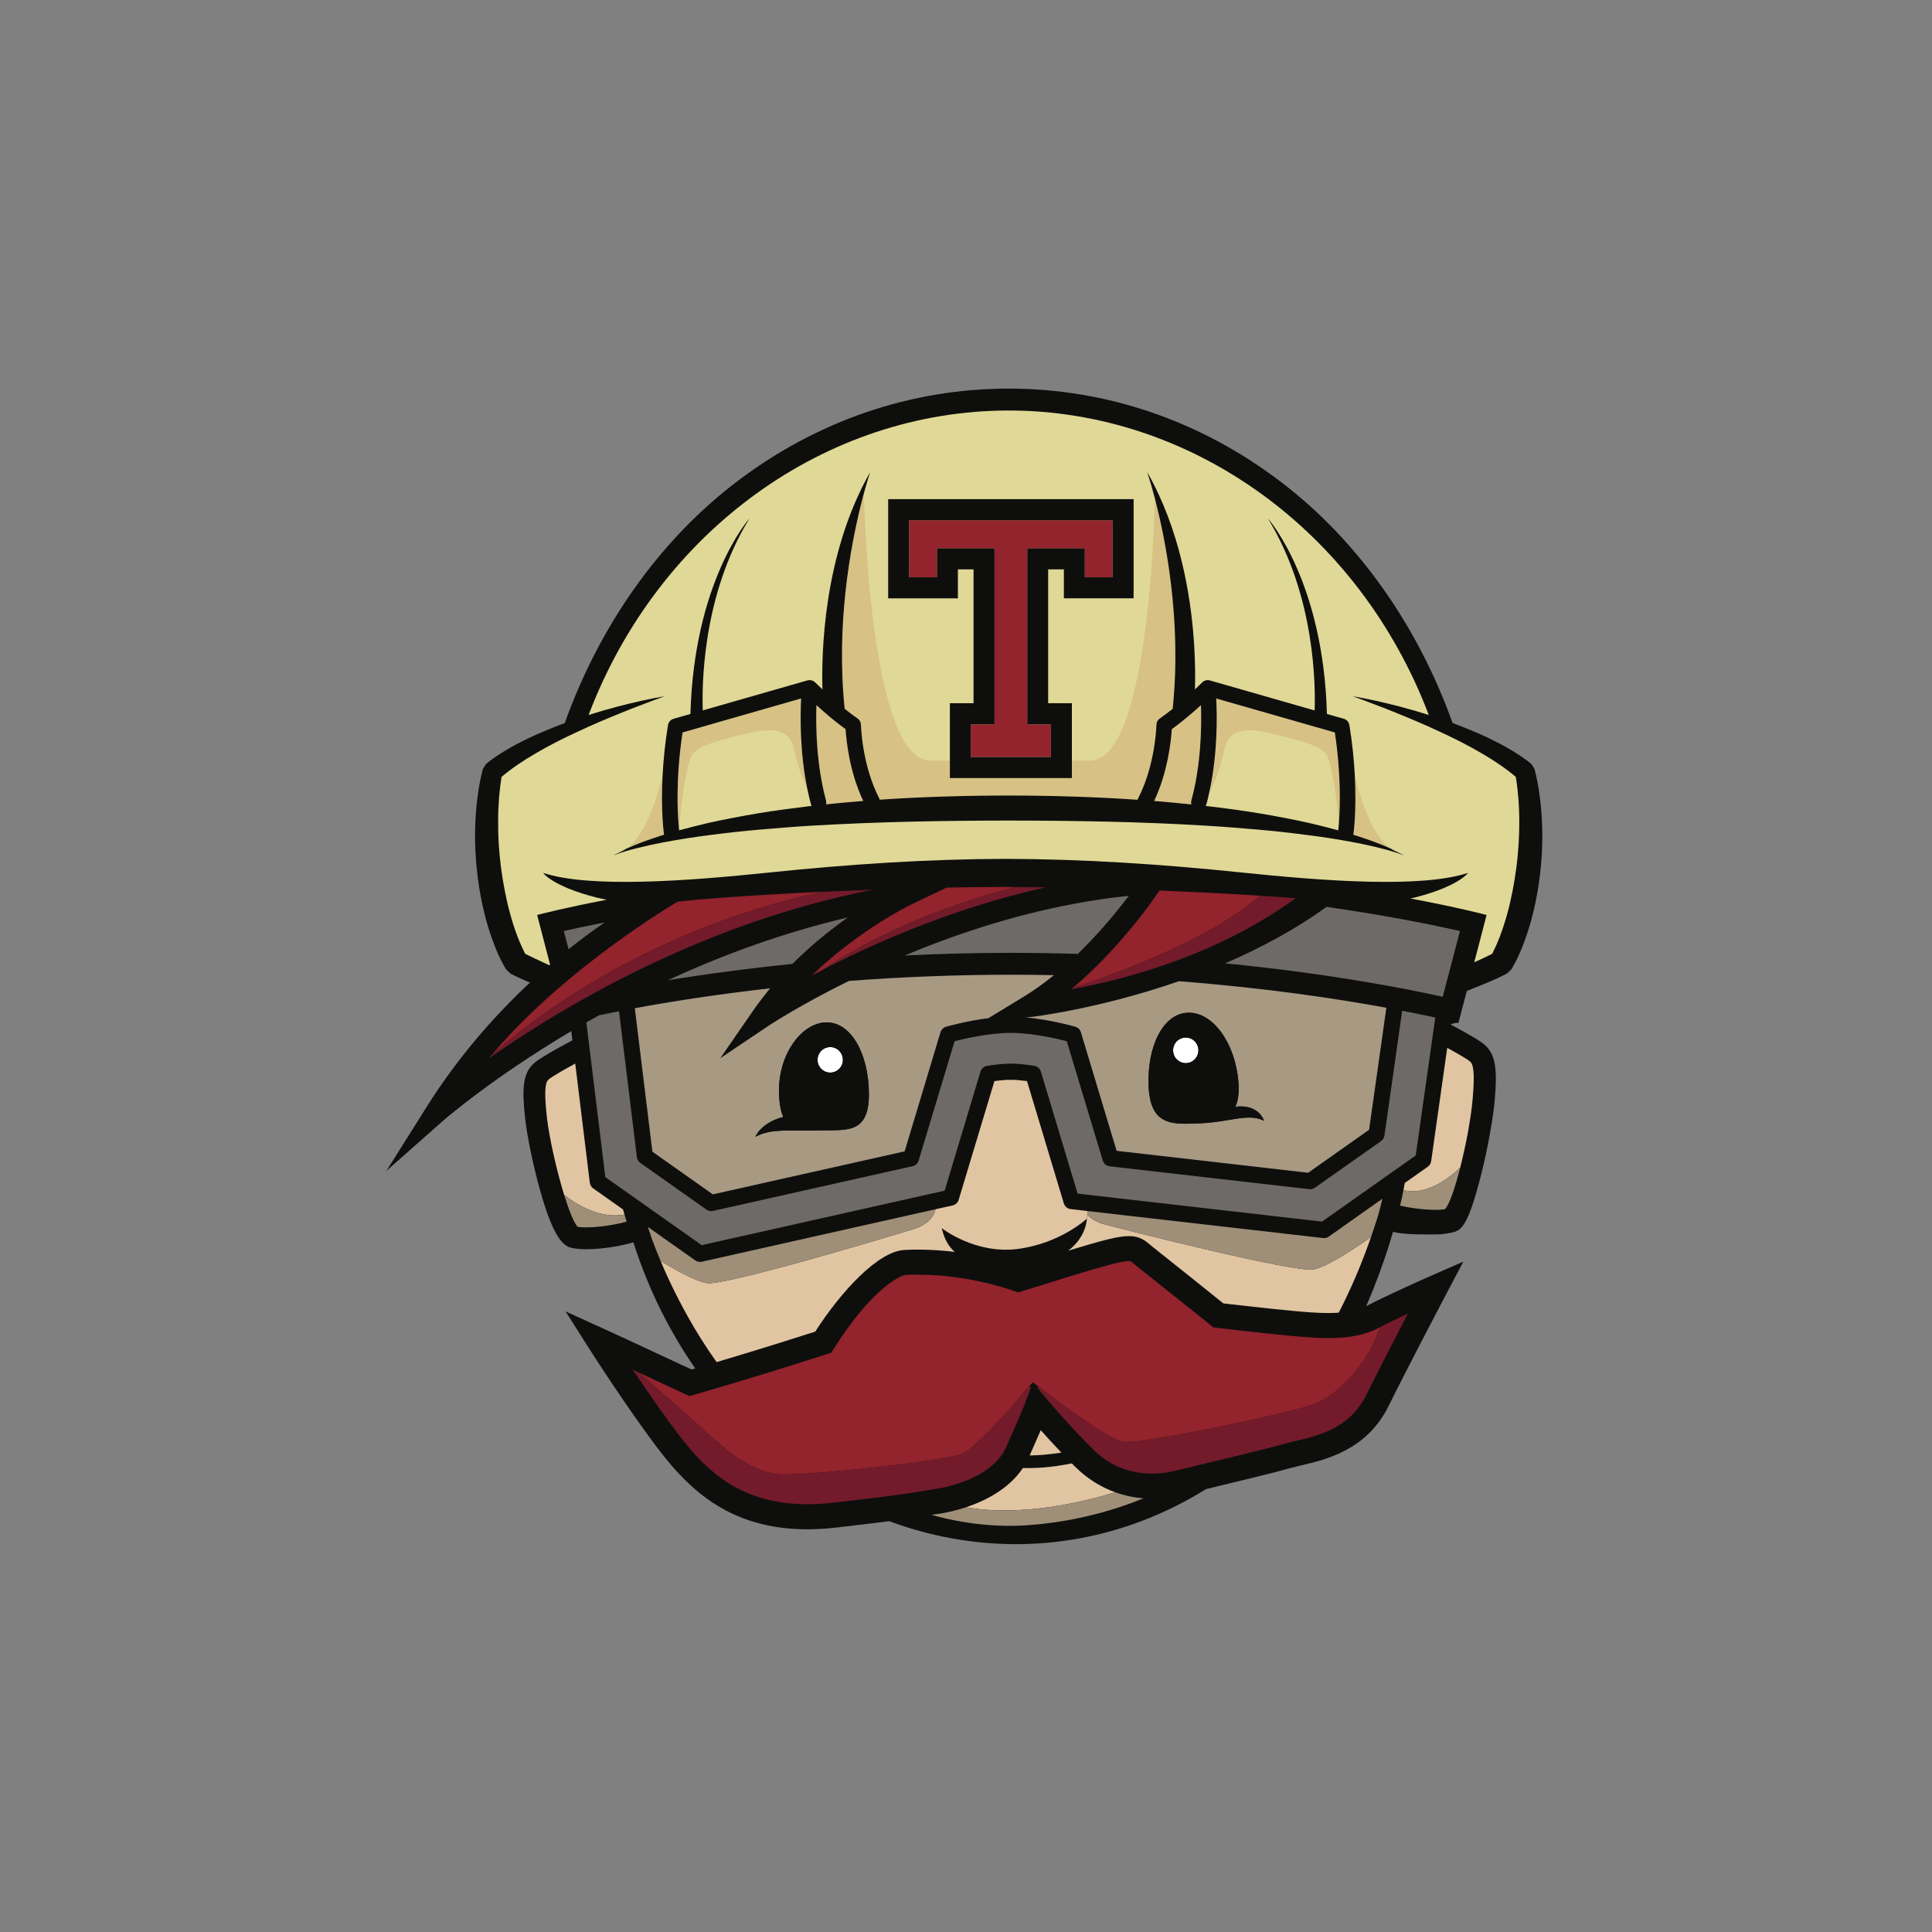 <svg xmlns="http://www.w3.org/2000/svg" width="50" height="50" viewBox="0 0 50 50">
  <rect x="0" y="0" width="50" height="50" fill="#808080" stroke="none"/>
  <g fill="none" transform="translate(10 10)">
    <path fill="#0E0F0D" d="M29.841,10.561 C29.827,10.451 29.811,10.341 29.788,10.234 C29.768,10.121 29.742,10.009 29.711,9.899 L29.627,9.766 C29.284,9.494 28.914,9.289 28.538,9.107 C28.228,8.96 27.912,8.831 27.593,8.712 C26.704,6.226 25.176,4.021 23.167,2.485 C21.091,0.897 18.648,0.057 16.105,0.057 C13.561,0.057 11.118,0.897 9.042,2.485 C7.033,4.021 5.505,6.226 4.616,8.713 C4.298,8.831 3.982,8.96 3.672,9.107 C3.295,9.289 2.925,9.494 2.582,9.766 L2.498,9.899 C2.469,10.009 2.443,10.121 2.421,10.234 C2.399,10.341 2.383,10.451 2.368,10.561 C2.337,10.778 2.316,10.997 2.305,11.217 C2.283,11.656 2.296,12.096 2.344,12.533 C2.39,12.972 2.471,13.406 2.586,13.831 C2.646,14.045 2.716,14.256 2.796,14.463 C2.836,14.568 2.88,14.672 2.929,14.776 C2.953,14.827 2.98,14.878 3.007,14.931 C3.066,15.036 3.077,15.056 3.102,15.094 L3.215,15.199 C3.288,15.237 3.349,15.266 3.416,15.297 L3.61,15.385 C3.646,15.4 3.68,15.415 3.716,15.429 C2.834,16.251 1.877,17.319 1.047,18.638 L0,20.303 L1.47,19.002 C1.495,18.98 2.728,17.905 4.784,16.686 L4.813,16.924 C4.679,16.995 4.032,17.337 3.84,17.499 C3.521,17.765 3.506,18.179 3.591,18.951 C3.635,19.347 3.782,20.115 3.981,20.819 C4.323,22.03 4.573,22.245 4.793,22.295 C4.893,22.319 5.021,22.33 5.165,22.33 C5.559,22.33 6.063,22.253 6.392,22.152 C6.779,23.363 7.326,24.455 7.992,25.414 C7.96,25.423 7.928,25.433 7.896,25.442 C7.495,25.255 6.093,24.6 5.621,24.387 L4.637,23.94 L5.219,24.857 C5.261,24.923 6.267,26.503 7.088,27.568 C7.856,28.561 8.907,29.578 10.891,29.578 C11.13,29.578 11.38,29.563 11.637,29.534 C12.229,29.466 12.674,29.412 13.012,29.368 C15.094,30.139 17.391,30.187 19.57,29.355 C20.141,29.136 20.69,28.863 21.209,28.539 C22.049,28.335 22.968,28.115 23.422,27.986 C23.495,27.966 23.586,27.944 23.681,27.922 C24.314,27.775 25.371,27.528 25.935,26.391 C26.503,25.245 27.429,23.488 27.439,23.47 L27.872,22.65 L27.028,23.02 C26.983,23.04 25.913,23.51 25.358,23.803 C25.744,22.907 25.971,22.166 26.05,21.881 C26.362,21.957 26.823,21.947 27.162,21.947 C27.329,21.947 27.5,21.918 27.612,21.889 C27.832,21.833 28.003,21.685 28.323,20.435 C28.509,19.708 28.643,18.917 28.68,18.51 C28.75,17.718 28.727,17.294 28.407,17.026 C28.247,16.893 27.778,16.639 27.54,16.514 C27.673,16.456 27.739,16.473 27.744,16.475 L27.96,15.647 C28.037,15.615 28.117,15.582 28.209,15.546 C28.339,15.494 28.47,15.442 28.601,15.385 L28.794,15.297 C28.861,15.265 28.922,15.237 28.995,15.198 L29.108,15.094 C29.132,15.056 29.145,15.036 29.16,15.007 C29.232,14.878 29.257,14.827 29.281,14.776 C29.33,14.672 29.373,14.568 29.414,14.463 C29.494,14.256 29.564,14.045 29.624,13.831 C29.739,13.405 29.82,12.972 29.866,12.533 C29.915,12.096 29.926,11.656 29.904,11.217 C29.893,10.997 29.873,10.778 29.841,10.561 L29.841,10.561 Z"/>
    <path fill="#E1C5A2" d="M17.469,27.594 C17.309,27.618 17.15,27.638 16.992,27.651 C16.89,27.656 16.782,27.666 16.684,27.666 L16.648,27.667 C16.771,27.39 16.864,27.176 16.935,27.013 C17.079,27.176 17.262,27.377 17.469,27.594"/>
    <path fill="#A89983" d="M17.275,15.237 C17.026,15.441 16.764,15.63 16.49,15.797 L15.578,16.351 C15.007,16.422 14.51,16.564 14.482,16.573 C14.465,16.576 14.449,16.584 14.435,16.593 C14.39,16.62 14.356,16.663 14.34,16.714 L13.412,19.797 L8.448,20.91 L6.884,19.806 L6.429,16.093 C7.318,15.928 8.505,15.739 9.931,15.577 C9.776,15.765 9.628,15.958 9.489,16.158 L8.64,17.387 L9.877,16.556 C9.895,16.543 10.682,16.021 11.97,15.386 C13.373,15.28 14.779,15.226 16.186,15.226 C16.557,15.226 16.919,15.231 17.275,15.237 L17.275,15.237 Z M9.549,19.42 C9.902,19.228 10.3,19.256 10.924,19.258 C10.991,19.259 11.06,19.258 11.132,19.256 C11.193,19.256 11.255,19.255 11.32,19.253 C11.963,19.247 12.497,19.308 12.487,18.291 C12.478,17.275 12.029,16.453 11.387,16.459 C10.745,16.465 10.123,17.298 10.161,18.314 C10.171,18.579 10.21,18.77 10.272,18.907 C9.712,19.049 9.557,19.398 9.549,19.42 L9.549,19.42 Z M25.879,16.081 L25.432,19.238 L23.855,20.351 L18.898,19.783 L17.973,16.713 C17.952,16.645 17.899,16.592 17.831,16.573 C17.801,16.563 17.187,16.387 16.536,16.33 L16.656,16.322 C16.758,16.314 18.468,16.103 20.51,15.394 C22.77,15.569 24.617,15.849 25.879,16.081 L25.879,16.081 Z M22.711,19.003 C22.705,18.979 22.569,18.57 21.972,18.642 C22.041,18.491 22.071,18.287 22.05,18.007 C21.971,16.992 21.385,16.186 20.743,16.209 C20.101,16.231 19.69,17.072 19.725,18.09 C19.761,19.106 20.299,19.099 20.942,19.076 C21.804,19.059 22.278,18.792 22.711,19.003 L22.711,19.003 Z"/>
    <path fill="#FFF" d="M21.015,17.177 C21.018,17.359 20.874,17.51 20.693,17.514 C20.606,17.515 20.522,17.482 20.46,17.421 C20.397,17.36 20.361,17.276 20.36,17.189 C20.358,17.101 20.391,17.016 20.451,16.953 C20.511,16.89 20.594,16.854 20.681,16.852 C20.768,16.85 20.853,16.883 20.915,16.944 C20.978,17.005 21.014,17.089 21.015,17.177 M11.814,17.42 C11.819,17.602 11.676,17.754 11.495,17.759 C11.408,17.762 11.323,17.729 11.26,17.669 C11.196,17.608 11.159,17.525 11.157,17.437 C11.155,17.349 11.187,17.264 11.247,17.201 C11.307,17.137 11.39,17.1 11.477,17.098 C11.658,17.093 11.809,17.237 11.814,17.42"/>
    <path fill="#E1C5A2" d="M28.042,17.47 C27.965,17.405 27.706,17.256 27.454,17.119 L27.038,20.054 C27.029,20.111 26.998,20.162 26.951,20.195 L26.357,20.614 C26.343,20.685 26.332,20.745 26.321,20.8 C26.905,20.945 27.472,20.52 27.791,20.214 C27.938,19.636 28.067,18.949 28.111,18.458 C28.179,17.696 28.119,17.533 28.042,17.47 M18.862,28.62 C18.476,28.482 18.122,28.256 17.815,27.95 C17.789,27.923 17.765,27.898 17.739,27.872 C17.498,27.922 17.254,27.957 17.01,27.978 C16.905,27.983 16.805,27.992 16.696,27.992 L16.535,27.993 L16.473,27.992 C16.104,28.543 15.485,28.847 14.999,29.008 C16.442,29.258 18.029,28.876 18.862,28.62 M6.162,21.432 C6.149,21.388 6.136,21.344 6.123,21.3 L5.351,20.755 C5.303,20.721 5.271,20.667 5.264,20.608 L4.887,17.526 C4.609,17.676 4.287,17.861 4.201,17.934 C4.126,17.996 4.07,18.154 4.15,18.888 C4.211,19.44 4.404,20.288 4.6,20.924 C4.991,21.225 5.567,21.543 6.162,21.432 M17.707,21.291 C17.625,21.282 17.556,21.224 17.532,21.144 L16.579,17.978 C16.419,17.957 16.277,17.945 16.157,17.945 C16.037,17.945 15.896,17.957 15.736,17.978 L14.81,21.052 C14.788,21.125 14.729,21.179 14.656,21.196 L14.213,21.295 C14.176,21.453 14.048,21.684 13.637,21.811 C12.975,22.015 8.779,23.275 8.3,23.207 C8.021,23.167 7.489,22.872 7.096,22.633 C6.939,22.259 6.852,22.005 6.832,21.945 L6.832,21.944 L6.831,21.945 C6.886,22.109 7.434,23.698 8.546,25.251 C9.739,24.897 10.769,24.567 11.098,24.462 C11.769,23.419 12.725,22.385 13.404,22.349 C13.523,22.343 13.643,22.34 13.763,22.34 C14.095,22.34 14.413,22.364 14.707,22.399 C14.457,22.17 14.406,21.902 14.37,21.783 C14.37,21.783 15.236,22.466 16.339,22.323 C17.443,22.18 18.128,21.539 18.128,21.539 L18.15,21.342 L17.707,21.291"/>
    <path fill="#E1C5A2" d="M18.604,21.692 C18.375,21.632 18.231,21.537 18.139,21.438 L18.128,21.539 C18.128,21.539 18.124,22.006 17.644,22.368 C18.569,22.086 18.951,21.99 19.213,21.99 C19.502,21.99 19.644,22.112 19.769,22.218 C19.793,22.238 19.816,22.259 19.845,22.281 C20.452,22.763 21.057,23.246 21.661,23.732 C21.95,23.765 22.869,23.871 23.447,23.924 C23.78,23.956 24.082,23.981 24.377,23.981 C24.472,23.981 24.562,23.978 24.646,23.972 C24.951,23.383 25.232,22.732 25.482,22.014 C25.14,22.256 24.361,22.785 23.996,22.853 C23.521,22.943 19.273,21.867 18.604,21.692"/>
    <path fill="#E0D896" d="M29.291,10.623 C29.283,10.522 29.273,10.421 29.26,10.32 C29.252,10.248 29.241,10.177 29.228,10.105 C28.96,9.878 28.655,9.675 28.338,9.492 C27.994,9.289 27.634,9.108 27.267,8.94 C26.902,8.766 26.527,8.609 26.151,8.456 C25.963,8.379 25.774,8.304 25.583,8.233 C25.393,8.159 25.202,8.089 25.009,8.019 C25.412,8.086 25.812,8.179 26.208,8.281 C26.466,8.348 26.723,8.423 26.977,8.504 C25.165,3.732 20.834,0.624 16.105,0.624 C11.375,0.624 7.044,3.732 5.233,8.504 C5.487,8.423 5.744,8.348 6.001,8.281 C6.397,8.179 6.797,8.086 7.2,8.019 C7.007,8.089 6.816,8.159 6.625,8.234 C6.435,8.305 6.246,8.379 6.058,8.456 C5.681,8.609 5.307,8.766 4.942,8.94 C4.575,9.108 4.216,9.289 3.872,9.492 C3.554,9.675 3.25,9.878 2.981,10.105 C2.969,10.177 2.959,10.248 2.949,10.32 C2.937,10.421 2.927,10.522 2.917,10.623 C2.901,10.827 2.892,11.031 2.892,11.235 C2.887,11.644 2.915,12.053 2.966,12.457 C3.022,12.863 3.096,13.267 3.205,13.657 C3.257,13.851 3.319,14.042 3.39,14.23 C3.426,14.323 3.465,14.415 3.505,14.504 C3.525,14.549 3.545,14.593 3.566,14.634 L3.592,14.684 C3.622,14.699 3.653,14.715 3.683,14.729 L3.863,14.816 C3.963,14.862 4.103,14.929 4.217,14.981 C4.224,14.975 4.23,14.969 4.236,14.963 L3.901,13.68 C3.972,13.661 4.607,13.495 5.701,13.285 C5.612,13.268 5.524,13.249 5.436,13.228 C5.187,13.165 4.941,13.089 4.703,12.992 C4.585,12.942 4.469,12.887 4.358,12.824 C4.247,12.76 4.138,12.687 4.054,12.59 C5.255,12.986 7.739,12.807 9.946,12.577 C11.965,12.367 13.99,12.232 16.024,12.227 C18.058,12.232 20.083,12.367 22.101,12.577 C24.309,12.807 26.793,12.986 27.994,12.59 C27.91,12.687 27.801,12.76 27.691,12.824 C27.579,12.887 27.463,12.942 27.345,12.992 C27.106,13.089 26.861,13.165 26.612,13.228 C26.575,13.237 26.538,13.245 26.501,13.253 C27.701,13.477 28.399,13.66 28.473,13.68 L28.154,14.902 C28.219,14.874 28.284,14.846 28.346,14.816 L28.527,14.729 C28.556,14.715 28.587,14.699 28.618,14.684 L28.642,14.634 C28.664,14.592 28.685,14.548 28.705,14.504 C28.745,14.415 28.784,14.323 28.819,14.23 C28.889,14.042 28.951,13.851 29.005,13.657 C29.114,13.266 29.188,12.863 29.243,12.457 C29.295,12.053 29.322,11.644 29.319,11.235 C29.318,11.031 29.309,10.826 29.292,10.623"/>
    <path fill="#D7C184" d="M21.081,8.249 C21.099,8.795 21.086,9.786 20.833,10.713 C20.823,10.748 20.824,10.785 20.833,10.819 C20.512,10.785 20.191,10.755 19.869,10.729 C20.229,9.968 20.308,9.156 20.326,8.871 C20.603,8.672 20.878,8.434 21.081,8.249 M11.884,8.871 C11.901,9.156 11.98,9.966 12.34,10.728 C12.019,10.753 11.697,10.783 11.377,10.817 C11.385,10.785 11.386,10.748 11.377,10.713 C11.125,9.787 11.111,8.796 11.129,8.249 C11.332,8.434 11.607,8.672 11.884,8.871 M25.028,11.576 C25.027,11.585 25.024,11.594 25.022,11.603 C25.057,11.613 25.091,11.623 25.127,11.635 C25.424,11.733 25.721,11.836 26.006,11.968 C25.531,11.657 25.23,10.761 25.063,10.076 C25.109,10.973 25.033,11.542 25.028,11.576 M10.733,8.077 L7.665,8.956 C7.481,10.159 7.537,11.078 7.567,11.397 L7.582,11.387 C7.582,11.387 7.682,10.077 7.886,9.574 C7.991,9.316 8.633,9.151 9.123,9.033 C9.614,8.916 10.396,8.68 10.548,9.375 C10.642,9.804 10.771,10.161 10.895,10.424 C10.697,9.47 10.71,8.537 10.733,8.077 M21.476,8.077 C21.501,8.555 21.512,9.543 21.29,10.535 C21.429,10.266 21.584,9.868 21.692,9.375 C21.844,8.68 22.626,8.916 23.117,9.033 C23.608,9.151 24.249,9.316 24.354,9.574 C24.527,10 24.625,11.003 24.651,11.302 C24.68,10.918 24.712,10.056 24.545,8.956 L21.476,8.077 M11.86,8.344 C11.968,8.432 12.08,8.515 12.194,8.594 C12.248,8.631 12.28,8.692 12.282,8.758 C12.282,8.769 12.305,9.788 12.752,10.655 C12.759,10.668 12.763,10.682 12.768,10.696 C13.879,10.62 14.993,10.589 16.105,10.588 C17.217,10.589 18.331,10.622 19.442,10.698 C19.446,10.684 19.45,10.669 19.458,10.655 C19.904,9.788 19.928,8.769 19.928,8.758 C19.93,8.692 19.963,8.631 20.016,8.594 C20.127,8.518 20.234,8.437 20.338,8.353 L20.352,8.313 C20.584,6.034 20.158,3.934 19.887,2.896 C19.873,3.606 19.706,9.686 18.209,9.686 L14.077,9.686 C12.488,9.686 12.36,2.831 12.36,2.831 L12.278,3.074 C12.007,4.167 11.634,6.176 11.86,8.344 M7.188,11.602 C7.187,11.593 7.184,11.585 7.182,11.576 C7.177,11.542 7.101,10.972 7.147,10.075 C6.979,10.76 6.677,11.658 6.202,11.968 C6.486,11.835 6.785,11.733 7.083,11.634 C7.117,11.623 7.153,11.613 7.188,11.602"/>
    <path fill="#9F8F78" d="M26.321,20.8 C26.296,20.935 26.267,21.069 26.233,21.202 C26.574,21.282 27.131,21.344 27.398,21.292 C27.512,21.167 27.659,20.734 27.791,20.214 C27.473,20.52 26.905,20.945 26.321,20.8 M14.11,29.206 C14.924,29.431 15.755,29.528 16.574,29.474 C17.396,29.417 18.463,29.239 19.595,28.775 C19.345,28.757 19.098,28.705 18.862,28.62 C18.029,28.876 16.442,29.258 14.999,29.008 C14.617,29.135 14.318,29.174 14.289,29.178 C14.228,29.185 14.178,29.193 14.11,29.206 M6.216,21.616 C6.197,21.555 6.18,21.493 6.162,21.432 C5.567,21.543 4.991,21.225 4.6,20.924 C4.727,21.332 4.855,21.653 4.95,21.75 C5.245,21.802 5.897,21.711 6.216,21.616 M7.096,22.633 C7.489,22.872 8.021,23.167 8.3,23.207 C8.779,23.275 12.975,22.015 13.637,21.811 C14.048,21.684 14.176,21.453 14.213,21.295 L8.16,22.654 C8.145,22.656 8.13,22.658 8.114,22.658 L8.114,22.658 C8.072,22.658 8.03,22.645 7.995,22.62 L7.759,22.454 L7.052,21.955 L7.052,21.954 L6.766,21.753 C6.771,21.77 6.777,21.786 6.782,21.802 C6.799,21.849 6.814,21.897 6.832,21.944 L6.832,21.945 C6.851,22.005 6.939,22.259 7.096,22.632 M25.665,21.461 C25.704,21.317 25.742,21.171 25.776,21.023 L25.566,21.172 L25,21.571 L24.388,22.004 C24.357,22.026 24.321,22.039 24.283,22.041 C24.271,22.042 24.258,22.042 24.246,22.041 L18.15,21.342 L18.14,21.438 C18.231,21.537 18.375,21.632 18.604,21.692 C19.273,21.867 23.521,22.943 23.996,22.853 C24.361,22.785 25.14,22.256 25.482,22.014 C25.485,22.006 25.488,21.998 25.49,21.989 C25.551,21.814 25.609,21.638 25.665,21.461"/>
    <path fill="#6E6A67" d="M19.215,13.183 C19.167,13.246 19.115,13.315 19.058,13.386 C18.769,13.755 18.368,14.225 17.893,14.687 C17.324,14.669 16.755,14.66 16.187,14.659 C15.22,14.659 14.294,14.685 13.414,14.728 C14.657,14.208 16.151,13.7 17.768,13.396 C18.247,13.304 18.73,13.233 19.215,13.183 M11.94,13.744 C11.495,14.059 10.994,14.459 10.508,14.946 C9.429,15.055 8.353,15.196 7.283,15.369 C8.659,14.732 10.231,14.145 11.94,13.744 M27.145,16.334 L26.639,19.903 L24.214,21.615 L17.889,20.891 L16.937,17.73 C16.914,17.654 16.85,17.597 16.772,17.584 C16.537,17.546 16.33,17.527 16.157,17.527 C15.984,17.527 15.777,17.546 15.541,17.584 C15.463,17.598 15.399,17.654 15.376,17.73 L14.448,20.814 L8.159,22.224 L5.666,20.464 L5.175,16.459 C5.283,16.398 5.392,16.337 5.5,16.277 C5.655,16.243 5.828,16.208 6.02,16.171 L6.483,19.951 C6.49,20.01 6.523,20.062 6.571,20.096 L8.286,21.307 C8.32,21.331 8.363,21.344 8.404,21.344 C8.419,21.344 8.434,21.342 8.45,21.339 L13.621,20.18 C13.639,20.175 13.656,20.169 13.672,20.161 C13.72,20.135 13.758,20.091 13.774,20.036 L14.705,16.946 C14.955,16.882 15.595,16.731 16.157,16.731 C16.718,16.731 17.358,16.882 17.608,16.946 L18.54,20.036 C18.563,20.116 18.633,20.174 18.715,20.184 L23.886,20.776 C23.936,20.782 23.987,20.768 24.028,20.739 L25.744,19.53 C25.79,19.496 25.822,19.444 25.83,19.387 L26.288,16.158 C26.632,16.224 26.919,16.285 27.145,16.334 M27.784,14.095 L27.338,15.797 C26.428,15.595 24.429,15.198 21.707,14.931 C22.596,14.548 23.501,14.07 24.329,13.47 C25.948,13.701 27.137,13.948 27.784,14.095 M4.591,14.095 L4.715,14.567 C5.016,14.324 5.327,14.093 5.646,13.874 C5.21,13.959 4.854,14.035 4.591,14.095"/>
    <path fill="#93232C" d="M22.053,13.146 C21.371,13.107 20.69,13.074 20.008,13.046 C19.932,13.159 19.853,13.271 19.773,13.382 C19.408,13.88 18.687,14.788 17.764,15.567 C18.459,15.346 21.215,14.414 22.61,13.181 C22.425,13.169 22.239,13.157 22.053,13.146 M17.059,12.965 L17.061,12.964 C16.716,12.96 16.37,12.956 16.025,12.954 L16.024,12.954 C15.515,12.956 15.008,12.962 14.5,12.971 L13.562,13.419 C13.557,13.421 13.553,13.424 13.548,13.427 C13.407,13.496 12.177,14.122 11.018,15.239 C11.119,15.185 11.227,15.129 11.337,15.073 C11.971,14.643 13.661,13.627 16.29,12.957 C16.546,12.959 16.802,12.96 17.058,12.965 M11.297,13.079 C10.863,13.099 10.429,13.121 9.996,13.146 C9.493,13.174 8.991,13.209 8.49,13.247 C8.24,13.266 7.99,13.288 7.742,13.314 C7.671,13.321 7.6,13.329 7.53,13.338 C6.875,13.732 4.37,15.317 2.649,17.392 C2.678,17.356 2.709,17.32 2.739,17.285 C5.926,14.545 9.42,13.478 11.297,13.079 M25.714,24.347 L25.657,24.377 C25.337,24.546 24.919,24.629 24.377,24.629 C24.055,24.629 23.739,24.602 23.389,24.57 C22.69,24.506 21.506,24.365 21.494,24.363 L21.404,24.354 L21.332,24.295 C21.321,24.288 20.285,23.455 19.447,22.791 C19.413,22.763 19.382,22.737 19.354,22.714 C19.266,22.638 19.266,22.638 19.213,22.638 C18.944,22.638 18.163,22.883 16.452,23.417 L16.347,23.451 L16.243,23.411 C16.231,23.408 15.109,22.988 13.763,22.988 C13.653,22.988 13.543,22.991 13.436,22.996 C13.301,23.003 12.545,23.366 11.578,24.907 L11.516,25.007 L11.404,25.043 C11.388,25.048 9.723,25.59 7.957,26.098 L7.844,26.131 L7.735,26.08 C7.723,26.076 7.034,25.753 6.377,25.45 C6.425,25.472 6.474,25.494 6.522,25.517 C7.171,26.081 8.413,27.167 8.551,27.317 C8.57,27.339 8.597,27.365 8.629,27.395 C8.597,27.359 8.565,27.321 8.535,27.283 L8.534,27.282 L8.534,27.282 C8.82,27.556 9.14,27.792 9.489,27.958 C9.663,28.041 9.845,28.105 10.031,28.136 C10.125,28.151 10.215,28.159 10.31,28.159 C10.406,28.159 10.504,28.156 10.602,28.151 C10.99,28.131 11.382,28.101 11.773,28.063 C12.163,28.027 12.554,27.988 12.944,27.94 C13.333,27.898 13.722,27.849 14.108,27.788 C14.302,27.76 14.494,27.728 14.682,27.686 C14.774,27.664 14.87,27.64 14.943,27.607 C15.01,27.574 15.09,27.51 15.161,27.448 C15.307,27.322 15.447,27.183 15.586,27.043 C15.725,26.903 15.862,26.76 15.997,26.615 C16.225,26.374 16.421,26.118 16.642,25.869 C16.671,25.838 16.7,25.805 16.729,25.774 C16.729,25.774 16.729,25.774 16.73,25.774 L16.732,25.777 C16.778,25.811 16.824,25.844 16.87,25.88 C17.136,26.08 17.411,26.297 17.676,26.484 C18.018,26.726 18.365,26.969 18.723,27.171 C18.812,27.221 18.905,27.268 18.993,27.298 C19.005,27.302 19.014,27.304 19.023,27.305 C19.029,27.309 19.053,27.313 19.056,27.313 C19.073,27.315 19.097,27.317 19.119,27.318 C19.167,27.319 19.217,27.317 19.267,27.314 C19.469,27.3 19.674,27.27 19.879,27.238 C20.289,27.174 20.7,27.099 21.108,27.017 C21.517,26.938 21.926,26.854 22.332,26.762 C22.74,26.675 23.146,26.58 23.55,26.477 C23.751,26.422 23.951,26.372 24.13,26.286 C24.313,26.2 24.483,26.082 24.639,25.947 C24.954,25.677 25.219,25.341 25.439,24.976 L25.439,24.977 C25.547,24.775 25.639,24.564 25.714,24.347 M18.075,4.939 L18.796,4.939 L18.796,3.464 L13.527,3.464 L13.527,4.939 L14.248,4.939 L14.248,4.19 L15.738,4.19 L15.738,8.746 L15.124,8.746 L15.124,9.592 L17.198,9.592 L17.198,8.746 L16.585,8.746 L16.585,4.19 L18.075,4.19 L18.075,4.939"/>
    <path fill="#731B2A" d="M23.527,13.246 C23.526,13.245 23.524,13.245 23.523,13.245 C23.224,13.222 22.926,13.201 22.627,13.182 L22.61,13.181 C21.214,14.414 18.459,15.346 17.764,15.567 C17.75,15.579 17.737,15.591 17.724,15.602 C18.618,15.44 19.954,15.118 21.341,14.499 C22.022,14.195 22.717,13.819 23.377,13.355 C23.428,13.319 23.477,13.282 23.527,13.246 M16.29,12.957 C13.661,13.627 11.971,14.643 11.337,15.072 C11.923,14.772 12.519,14.494 13.124,14.238 C13.197,14.208 13.27,14.177 13.344,14.147 C13.367,14.138 13.389,14.128 13.412,14.119 C13.473,14.094 13.535,14.07 13.597,14.045 C13.631,14.031 13.665,14.018 13.7,14.004 C13.755,13.982 13.811,13.961 13.868,13.939 C13.91,13.922 13.952,13.906 13.995,13.89 C14.047,13.87 14.099,13.851 14.152,13.831 C14.201,13.813 14.251,13.795 14.3,13.777 C14.349,13.759 14.397,13.741 14.446,13.724 C14.502,13.704 14.559,13.684 14.615,13.664 C14.66,13.649 14.705,13.633 14.75,13.618 C14.816,13.595 14.883,13.573 14.95,13.551 C14.987,13.538 15.023,13.526 15.06,13.514 C15.165,13.48 15.272,13.446 15.378,13.413 C15.612,13.34 15.85,13.272 16.092,13.205 C16.412,13.117 16.735,13.037 17.059,12.965 C16.802,12.96 16.546,12.959 16.29,12.957 M11.297,13.079 C9.42,13.478 5.926,14.545 2.739,17.285 C2.709,17.32 2.678,17.356 2.649,17.392 C4.269,16.257 7.053,14.57 10.495,13.543 C10.606,13.51 10.718,13.478 10.83,13.446 C11.412,13.282 12.001,13.141 12.594,13.025 C12.162,13.041 11.73,13.059 11.297,13.079 M26.335,24.045 C26.302,24.06 26.269,24.075 26.236,24.091 C26.218,24.099 26.201,24.108 26.183,24.116 L26.14,24.136 L26.075,24.168 C26.066,24.172 26.057,24.176 26.047,24.181 C26.023,24.193 25.998,24.205 25.974,24.216 L25.958,24.225 C25.932,24.238 25.906,24.25 25.881,24.263 L25.873,24.267 C25.817,24.295 25.764,24.321 25.714,24.347 C25.639,24.564 25.546,24.775 25.438,24.978 L25.439,24.976 C25.438,24.977 25.438,24.977 25.437,24.978 C25.218,25.342 24.953,25.677 24.638,25.947 C24.482,26.082 24.312,26.199 24.13,26.285 C23.951,26.372 23.75,26.422 23.55,26.476 C23.147,26.579 22.74,26.675 22.332,26.762 C21.925,26.853 21.517,26.938 21.108,27.016 C20.699,27.099 20.289,27.173 19.879,27.238 C19.674,27.27 19.469,27.3 19.267,27.314 C19.218,27.317 19.168,27.318 19.119,27.318 C19.098,27.317 19.076,27.315 19.055,27.312 C19.044,27.311 19.033,27.309 19.023,27.305 C19.012,27.303 19.002,27.301 18.993,27.297 C18.904,27.268 18.812,27.221 18.723,27.171 C18.364,26.968 18.018,26.726 17.676,26.484 C17.411,26.296 17.135,26.08 16.869,25.879 L16.846,25.913 L16.848,25.914 C16.864,25.93 16.881,25.944 16.897,25.958 L16.896,25.957 C16.884,25.948 16.872,25.939 16.861,25.931 L17.084,26.199 C17.085,26.2 17.093,26.211 17.11,26.23 C17.224,26.365 17.7,26.922 18.266,27.488 C18.697,27.919 19.217,28.136 19.814,28.136 C20.017,28.136 20.231,28.109 20.447,28.057 C20.647,28.008 20.865,27.956 21.088,27.901 C21.749,27.743 22.481,27.566 22.967,27.439 C23,27.43 23.031,27.422 23.061,27.414 C23.13,27.395 23.192,27.379 23.248,27.363 C23.343,27.337 23.439,27.313 23.535,27.292 C24.125,27.154 24.931,26.965 25.358,26.103 C25.486,25.846 25.615,25.589 25.746,25.333 C25.96,24.914 26.175,24.497 26.392,24.08 C26.392,24.079 26.393,24.079 26.393,24.079 L26.435,23.998 L26.335,24.045 M16.681,25.905 L16.642,25.869 C16.421,26.117 16.225,26.374 15.997,26.615 C15.862,26.76 15.725,26.903 15.586,27.043 C15.447,27.182 15.307,27.322 15.161,27.448 C15.09,27.51 15.01,27.574 14.943,27.606 C14.87,27.639 14.774,27.664 14.682,27.686 C14.494,27.728 14.302,27.76 14.108,27.788 C13.723,27.848 13.333,27.898 12.944,27.94 C12.554,27.988 12.163,28.027 11.773,28.063 C11.382,28.101 10.99,28.131 10.602,28.151 C10.504,28.155 10.406,28.159 10.31,28.159 C10.215,28.159 10.124,28.151 10.031,28.135 C9.845,28.104 9.663,28.04 9.489,27.958 C9.14,27.792 8.82,27.555 8.534,27.282 L8.535,27.283 C8.574,27.331 8.616,27.376 8.657,27.422 C8.647,27.412 8.638,27.403 8.629,27.395 C8.597,27.365 8.57,27.339 8.551,27.317 C8.413,27.166 7.171,26.081 6.522,25.517 C6.474,25.494 6.425,25.472 6.376,25.449 C6.499,25.632 6.623,25.815 6.748,25.996 C6.939,26.274 7.134,26.55 7.334,26.822 C7.42,26.939 7.507,27.055 7.595,27.17 C8.3,28.084 9.188,28.929 10.891,28.929 C11.105,28.929 11.332,28.916 11.565,28.89 C11.619,28.884 11.672,28.878 11.723,28.871 C11.773,28.866 11.822,28.86 11.87,28.854 C13.351,28.683 13.757,28.61 13.983,28.57 C14.041,28.56 14.091,28.551 14.145,28.543 C14.166,28.54 14.187,28.537 14.21,28.534 C14.218,28.533 14.719,28.468 15.209,28.228 C15.546,28.063 15.878,27.815 16.041,27.448 C16.45,26.524 16.534,26.303 16.537,26.295 L16.681,25.905"/>
    <path fill="#0E0F0D" d="M20.693,17.514 C20.874,17.51 21.018,17.359 21.015,17.177 C21.014,17.089 20.978,17.005 20.915,16.944 C20.852,16.883 20.768,16.85 20.681,16.852 C20.594,16.854 20.511,16.89 20.451,16.953 C20.39,17.017 20.357,17.101 20.359,17.189 C20.363,17.372 20.512,17.517 20.693,17.514 Z M22.711,19.003 C22.278,18.792 21.804,19.059 20.942,19.076 C20.299,19.099 19.761,19.106 19.725,18.09 C19.69,17.072 20.101,16.231 20.743,16.209 C21.385,16.186 21.971,16.992 22.05,18.007 C22.071,18.287 22.041,18.491 21.972,18.642 C22.569,18.57 22.705,18.979 22.711,19.003 L22.711,19.003 Z M11.495,17.759 C11.676,17.754 11.819,17.602 11.814,17.42 C11.809,17.237 11.659,17.093 11.477,17.098 C11.36,17.101 11.254,17.167 11.198,17.271 C11.142,17.375 11.145,17.501 11.207,17.601 C11.268,17.702 11.378,17.762 11.495,17.759 L11.495,17.759 Z M12.487,18.291 C12.497,19.308 11.963,19.247 11.32,19.253 C11.254,19.255 11.193,19.256 11.131,19.256 C11.06,19.258 10.99,19.259 10.924,19.258 C10.3,19.256 9.902,19.228 9.549,19.42 C9.557,19.398 9.712,19.049 10.272,18.907 C10.21,18.769 10.171,18.578 10.161,18.314 C10.123,17.298 10.745,16.465 11.387,16.459 C12.029,16.453 12.477,17.275 12.487,18.291 Z M24.651,11.302 C24.646,11.364 24.64,11.427 24.633,11.489 C24.379,11.42 24.123,11.355 23.866,11.295 C23.018,11.108 22.159,10.968 21.296,10.869 C21.266,10.865 21.236,10.863 21.205,10.859 C21.211,10.846 21.216,10.833 21.22,10.821 C21.246,10.726 21.269,10.631 21.29,10.535 C21.512,9.543 21.501,8.555 21.476,8.077 L24.545,8.956 C24.712,10.056 24.68,10.918 24.651,11.302 L24.651,11.302 Z M20.833,10.713 C20.823,10.748 20.824,10.785 20.833,10.819 C20.512,10.785 20.191,10.755 19.869,10.729 C20.229,9.968 20.308,9.156 20.326,8.871 C20.603,8.672 20.878,8.434 21.081,8.249 C21.099,8.795 21.086,9.786 20.833,10.713 L20.833,10.713 Z M11.377,10.817 C11.385,10.784 11.386,10.748 11.377,10.713 C11.125,9.787 11.111,8.796 11.129,8.249 C11.332,8.434 11.606,8.672 11.884,8.871 C11.901,9.156 11.98,9.966 12.34,10.728 C12.019,10.753 11.698,10.783 11.377,10.817 L11.377,10.817 Z M10.913,10.868 C10.483,10.921 10.052,10.976 9.623,11.048 C9.195,11.121 8.767,11.2 8.343,11.295 C8.086,11.355 7.831,11.419 7.576,11.488 C7.573,11.468 7.57,11.437 7.567,11.396 C7.537,11.078 7.481,10.159 7.665,8.956 L10.733,8.076 C10.71,8.537 10.697,9.469 10.895,10.423 C10.922,10.556 10.953,10.688 10.989,10.82 C10.993,10.833 10.998,10.846 11.004,10.858 C10.973,10.862 10.944,10.864 10.913,10.868 L10.913,10.868 Z M26.296,12.117 C26.27,12.105 26.244,12.092 26.219,12.079 C26.181,12.061 26.139,12.04 26.091,12.016 C26.061,12.002 26.033,11.986 26.005,11.968 C25.721,11.836 25.424,11.733 25.127,11.635 C25.091,11.623 25.057,11.613 25.022,11.602 C25.024,11.594 25.027,11.585 25.028,11.575 C25.033,11.541 25.109,10.973 25.063,10.076 C25.043,9.693 25.001,9.251 24.922,8.764 C24.909,8.687 24.853,8.624 24.779,8.602 L24.341,8.477 C24.247,5.066 22.853,3.462 22.81,3.413 C24.055,5.432 24.044,7.827 24.022,8.386 L21.31,7.609 C21.308,7.609 21.306,7.609 21.304,7.607 C21.292,7.605 21.281,7.603 21.269,7.602 C21.266,7.602 21.263,7.602 21.259,7.602 C21.244,7.601 21.229,7.602 21.215,7.605 C21.212,7.605 21.21,7.607 21.207,7.607 C21.195,7.61 21.183,7.614 21.172,7.62 C21.168,7.622 21.164,7.624 21.16,7.626 C21.151,7.632 21.142,7.637 21.133,7.644 C21.131,7.645 21.129,7.646 21.127,7.648 C21.124,7.65 21.123,7.652 21.122,7.653 C21.119,7.656 21.116,7.658 21.114,7.66 C21.111,7.662 21.038,7.734 20.925,7.842 C20.933,7.587 20.935,7.195 20.906,6.718 L20.897,6.58 C20.812,5.379 20.53,3.693 19.689,2.217 C19.696,2.239 19.779,2.484 19.887,2.896 C20.158,3.934 20.584,6.034 20.352,8.313 C20.351,8.324 20.35,8.334 20.349,8.344 C20.345,8.347 20.341,8.35 20.338,8.353 C20.234,8.437 20.126,8.518 20.016,8.594 C19.962,8.631 19.929,8.692 19.928,8.758 C19.928,8.769 19.904,9.787 19.458,10.655 C19.45,10.669 19.446,10.684 19.441,10.698 C18.331,10.622 17.217,10.589 16.105,10.588 C14.993,10.589 13.879,10.62 12.767,10.696 C12.763,10.682 12.759,10.668 12.752,10.655 C12.305,9.787 12.282,8.769 12.281,8.758 C12.28,8.692 12.248,8.631 12.194,8.594 C12.079,8.515 11.968,8.432 11.86,8.344 C11.634,6.176 12.007,4.167 12.278,3.074 C12.406,2.555 12.513,2.241 12.521,2.217 C11.3,4.358 11.258,6.941 11.285,7.842 C11.17,7.734 11.098,7.662 11.096,7.66 C11.094,7.658 11.09,7.656 11.088,7.653 L11.083,7.648 C11.081,7.646 11.079,7.645 11.076,7.643 C11.068,7.637 11.059,7.632 11.049,7.627 C11.045,7.624 11.042,7.622 11.036,7.62 C11.026,7.614 11.015,7.61 11.003,7.609 C11,7.607 10.997,7.605 10.995,7.605 C10.981,7.602 10.965,7.601 10.95,7.602 C10.947,7.602 10.943,7.602 10.939,7.602 C10.928,7.603 10.917,7.605 10.906,7.607 C10.903,7.608 10.902,7.608 10.899,7.608 L8.188,8.385 C8.166,7.827 8.154,5.432 9.399,3.412 C9.356,3.462 7.963,5.066 7.868,8.477 L7.433,8.602 C7.357,8.623 7.301,8.686 7.288,8.764 C7.217,9.198 7.17,9.636 7.147,10.075 C7.101,10.972 7.177,11.542 7.182,11.576 C7.184,11.585 7.187,11.593 7.188,11.602 C7.153,11.613 7.117,11.623 7.083,11.634 C6.785,11.733 6.486,11.836 6.202,11.968 C6.176,11.985 6.15,12 6.122,12.014 L6.118,12.017 C6.069,12.04 6.027,12.061 5.989,12.08 L5.923,12.112 C5.908,12.121 5.894,12.128 5.88,12.136 C6.081,12.057 6.289,11.998 6.497,11.947 C6.706,11.895 6.915,11.848 7.126,11.808 C7.548,11.729 7.972,11.66 8.397,11.608 C8.822,11.552 9.249,11.505 9.676,11.469 C10.103,11.433 10.53,11.396 10.958,11.371 C12.67,11.269 14.387,11.237 16.105,11.236 C17.823,11.238 19.539,11.265 21.252,11.371 C21.68,11.396 22.106,11.432 22.534,11.468 C22.962,11.505 23.387,11.552 23.812,11.608 C24.238,11.66 24.662,11.728 25.083,11.808 C25.294,11.848 25.503,11.894 25.711,11.947 C25.921,11.999 26.128,12.057 26.329,12.136 C26.318,12.129 26.307,12.124 26.296,12.117 L26.296,12.117 Z"/>
    <path fill="#0E0F0D" d="M16.585,4.19 L16.585,8.746 L17.198,8.746 L17.198,9.592 L15.124,9.592 L15.124,8.746 L15.738,8.746 L15.738,4.19 L14.248,4.19 L14.248,4.939 L13.527,4.939 L13.527,3.464 L18.796,3.464 L18.796,4.939 L18.075,4.939 L18.075,4.19 L16.585,4.19 L16.585,4.19 Z M19.338,5.485 L19.338,2.918 L12.986,2.918 L12.986,5.485 L14.79,5.485 L14.79,4.735 L15.195,4.735 L15.195,8.199 L14.583,8.199 L14.583,10.136 L17.74,10.136 L17.74,8.199 L17.126,8.199 L17.126,4.735 L17.533,4.735 L17.533,5.484 L19.338,5.484 L19.338,5.485 Z"/>
  </g>
</svg>
